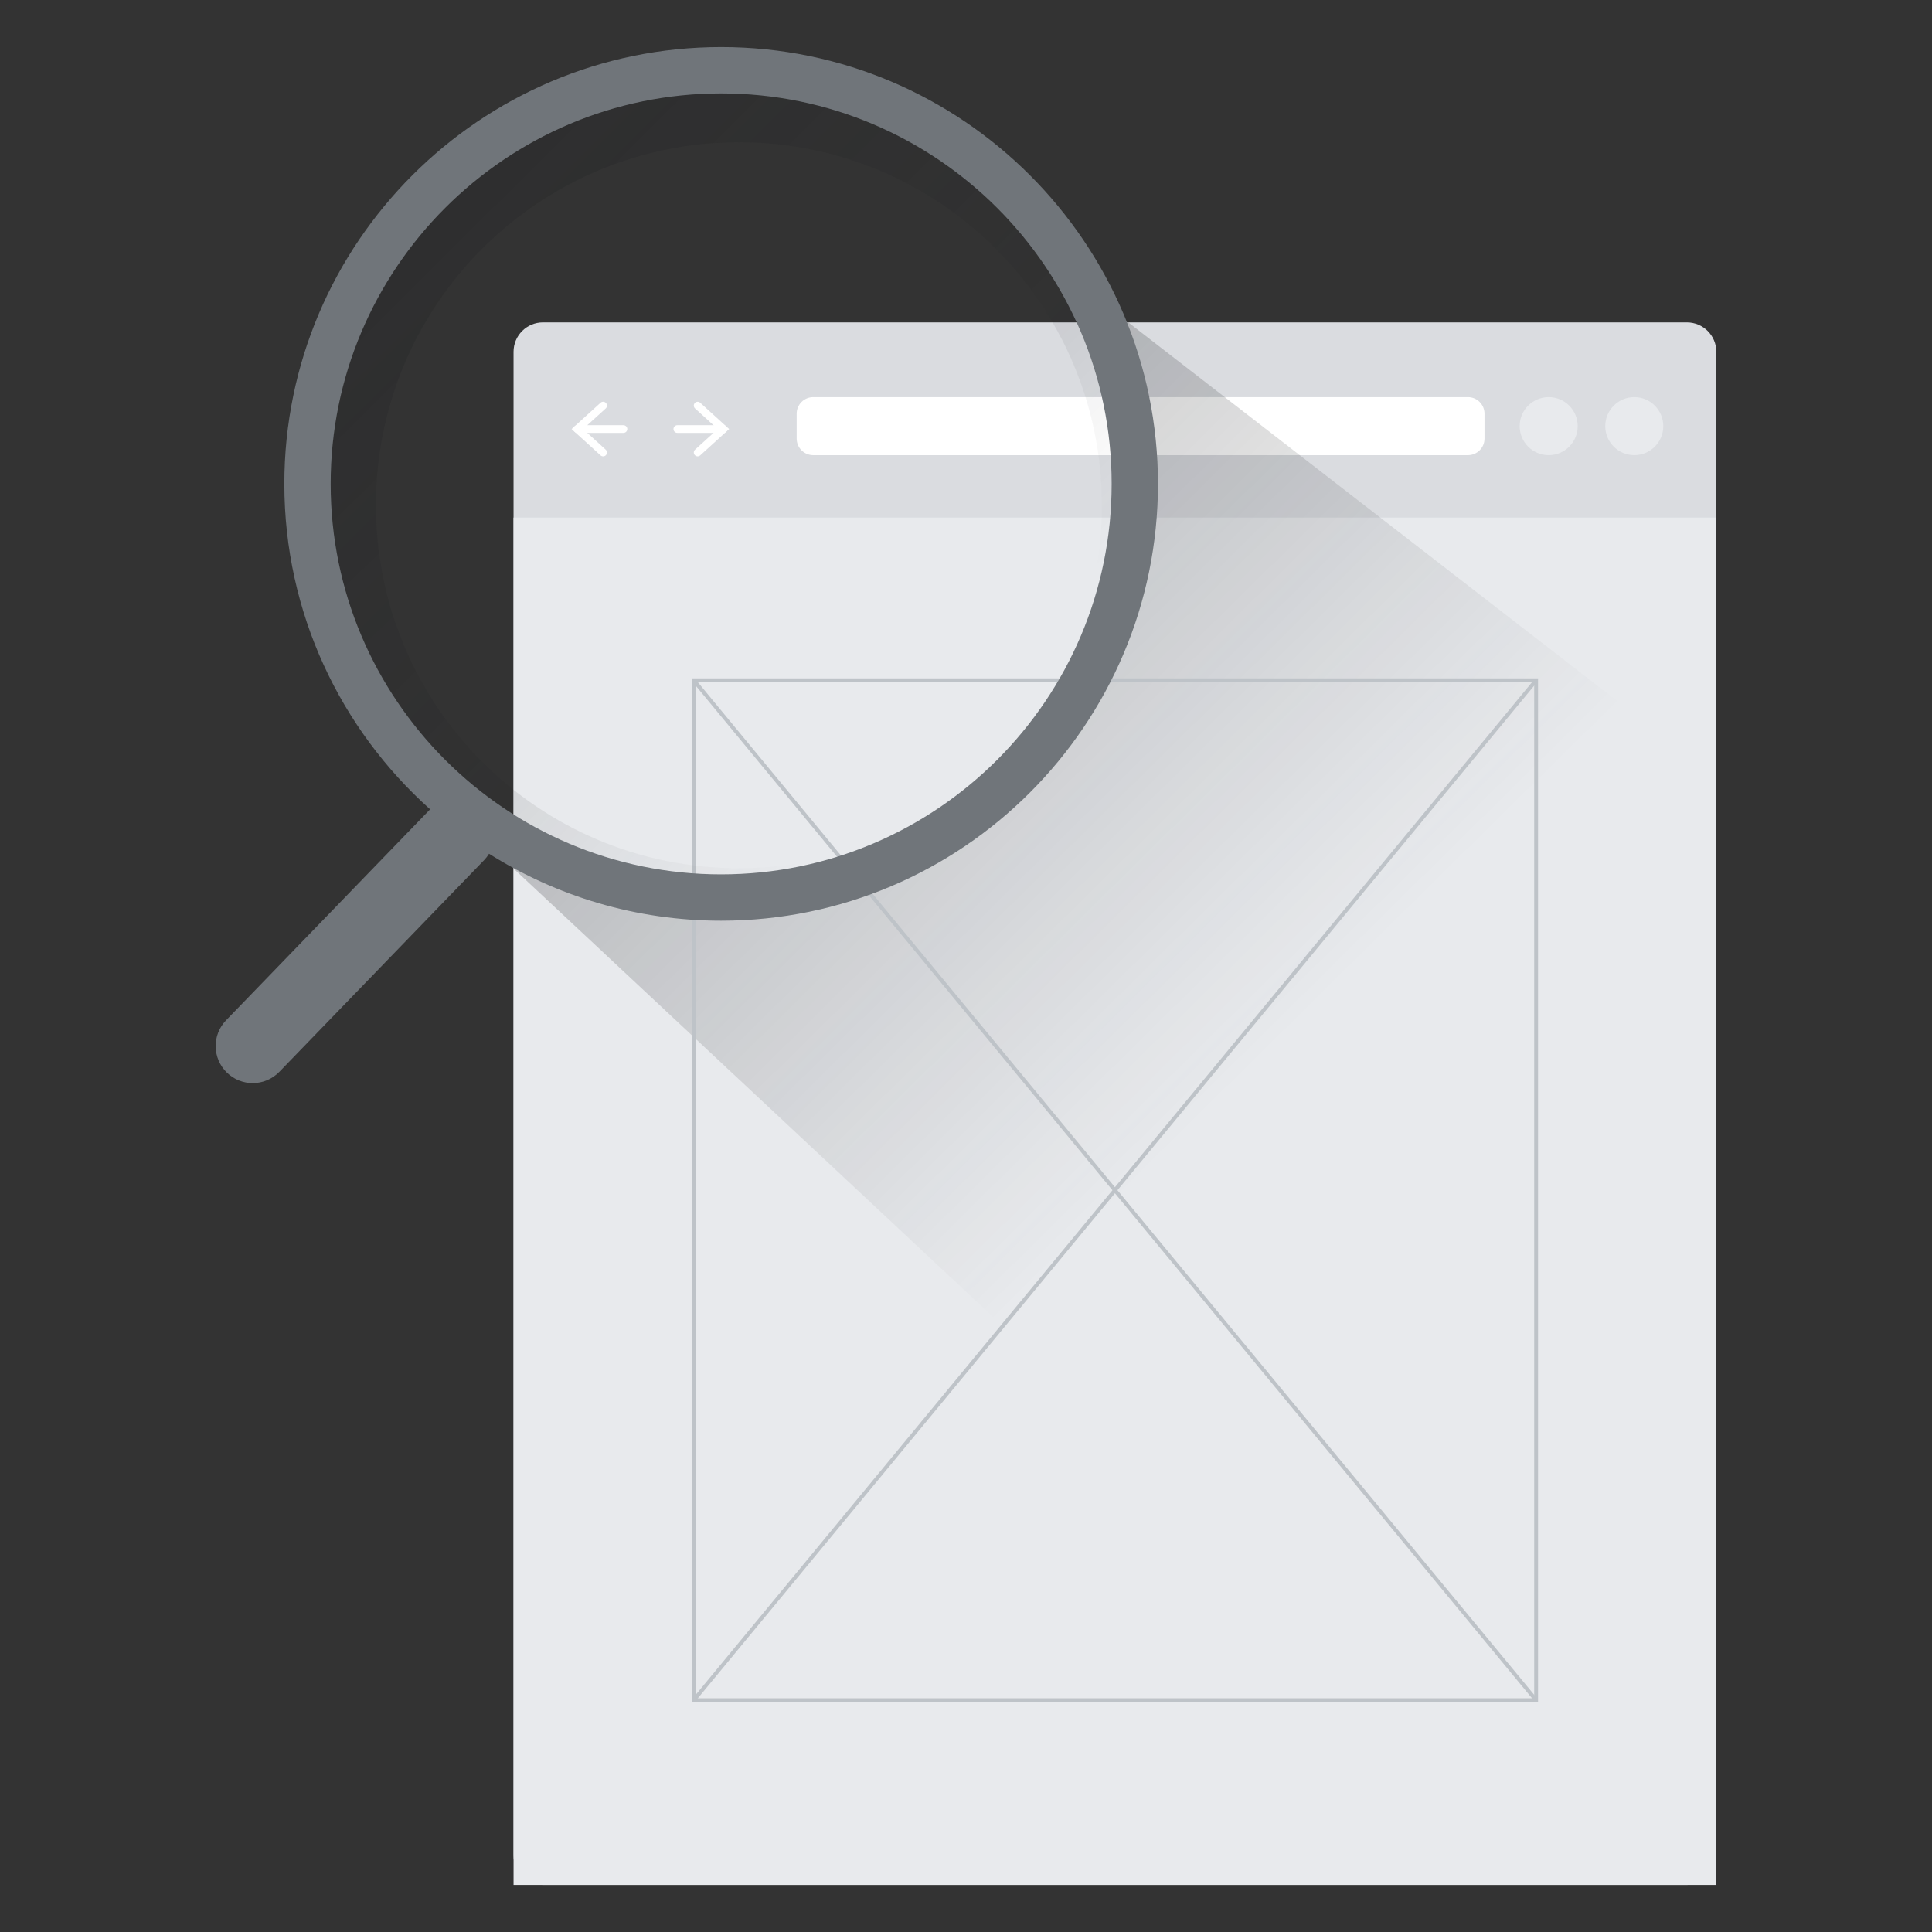 <svg xmlns="http://www.w3.org/2000/svg" width="164" height="164"><rect width="100%" height="100%" fill="#333333" stroke="none"/><path fill="#DADCE0" d="M143.196 160.004H46.09c-1.379 0-2.497-1.118-2.497-2.497V29.864c0-1.379 1.118-2.497 2.497-2.497h97.105c1.379 0 2.497 1.118 2.497 2.497v127.643c.001 1.379-1.117 2.497-2.496 2.497z"/><path fill="#E8EAED" d="M43.594 43.936h102.099v116.068H43.594z"/><path fill="#FFF" d="M124.608 38.637H69.032c-.777 0-1.406-.63-1.406-1.406v-2.113c0-.777.63-1.406 1.406-1.406h55.576c.777 0 1.406.63 1.406 1.406v2.113c0 .776-.63 1.406-1.406 1.406z"/><linearGradient id="a" gradientUnits="userSpaceOnUse" x1="-67.038" y1="-93.894" x2="110.838" y2="86.281"><stop offset="0" style="stop-color:#202124"/><stop offset="1" style="stop-color:#202124;stop-opacity:0"/></linearGradient><path fill="url(#a)" d="M43.594 73.728l47.849 44.742 27.267-24.785 26.983-27.658-49.92-38.66 1.047 22.241-8.756 14.098L69.75 75.282z"/><circle fill="#E8EAED" cx="131.462" cy="36.174" r="2.463"/><circle fill="#E8EAED" cx="138.727" cy="36.174" r="2.463"/><path fill="#FFF" d="M52.923 36.747h-3.915c-.18 0-.326-.146-.326-.326s.146-.326.326-.326h3.915c.18 0 .326.146.326.326s-.146.326-.326.326z"/><path fill="#FFF" d="M51.198 38.738a.327.327 0 01-.22-.085l-2.456-2.232 2.456-2.232c.134-.121.34-.112.461.022s.111.34-.022.461l-1.924 1.749 1.924 1.749c.133.121.143.328.022.461-.064.071-.152.107-.241.107zM61.411 36.747h-3.915c-.18 0-.326-.146-.326-.326s.146-.326.326-.326h3.915c.18 0 .326.146.326.326s-.145.326-.326.326z"/><path fill="#FFF" d="M59.221 38.738c-.089 0-.177-.036-.242-.107-.121-.134-.111-.34.022-.461l1.924-1.749-1.924-1.749c-.133-.121-.143-.328-.022-.461s.328-.143.461-.022l2.456 2.232-2.456 2.232c-.062.057-.14.085-.219.085z"/><path fill="#BEC3C8" d="M130.558 144.483h-71.83V57.582h71.83v86.901zm-71.503-.326h71.177V57.908H59.055v86.249z"/><path fill="#BEC3C8" d="M58.763 57.848l.252-.208 71.503 86.572-.252.208z"/><path fill="#BEC3C8" d="M58.762 144.219l71.503-86.572.252.208-71.503 86.572z"/><linearGradient id="b" gradientUnits="userSpaceOnUse" x1="-86.313" y1="-107.132" x2="80.828" y2="60.777"><stop offset="0" style="stop-color:#202124"/><stop offset="1" style="stop-color:#202124;stop-opacity:0"/></linearGradient><path fill="url(#b)" d="M61.216 7.928c18.306 0 33.146 14.841 33.146 33.147 0 8.636-3.303 16.499-8.713 22.398 4.902-5.457 7.886-12.672 7.886-20.584 0-17.018-13.795-30.813-30.811-30.813S31.912 25.871 31.912 42.889s13.795 30.813 30.811 30.813c5.824 0 11.27-1.617 15.916-4.425-5.062 3.134-11.03 4.945-17.422 4.945-18.306 0-33.146-14.841-33.146-33.147S42.911 7.928 61.216 7.928z"/><path fill="#70757A" d="M61.216 3.996c-20.446 0-37.079 16.634-37.079 37.079 0 10.965 4.785 20.831 12.375 27.626l-17.32 17.905c-1.208 1.249-1.175 3.24.074 4.448.611.591 1.399.885 2.187.885.823 0 1.644-.321 2.262-.959l17.38-17.967c.162-.168.301-.35.418-.541 5.712 3.598 12.468 5.682 19.703 5.682 20.446 0 37.079-16.634 37.079-37.079S81.662 3.996 61.216 3.996zm0 70.226c-18.277 0-33.147-14.87-33.147-33.147S42.939 7.929 61.216 7.929s33.147 14.87 33.147 33.147-14.869 33.146-33.147 33.146z"/></svg>